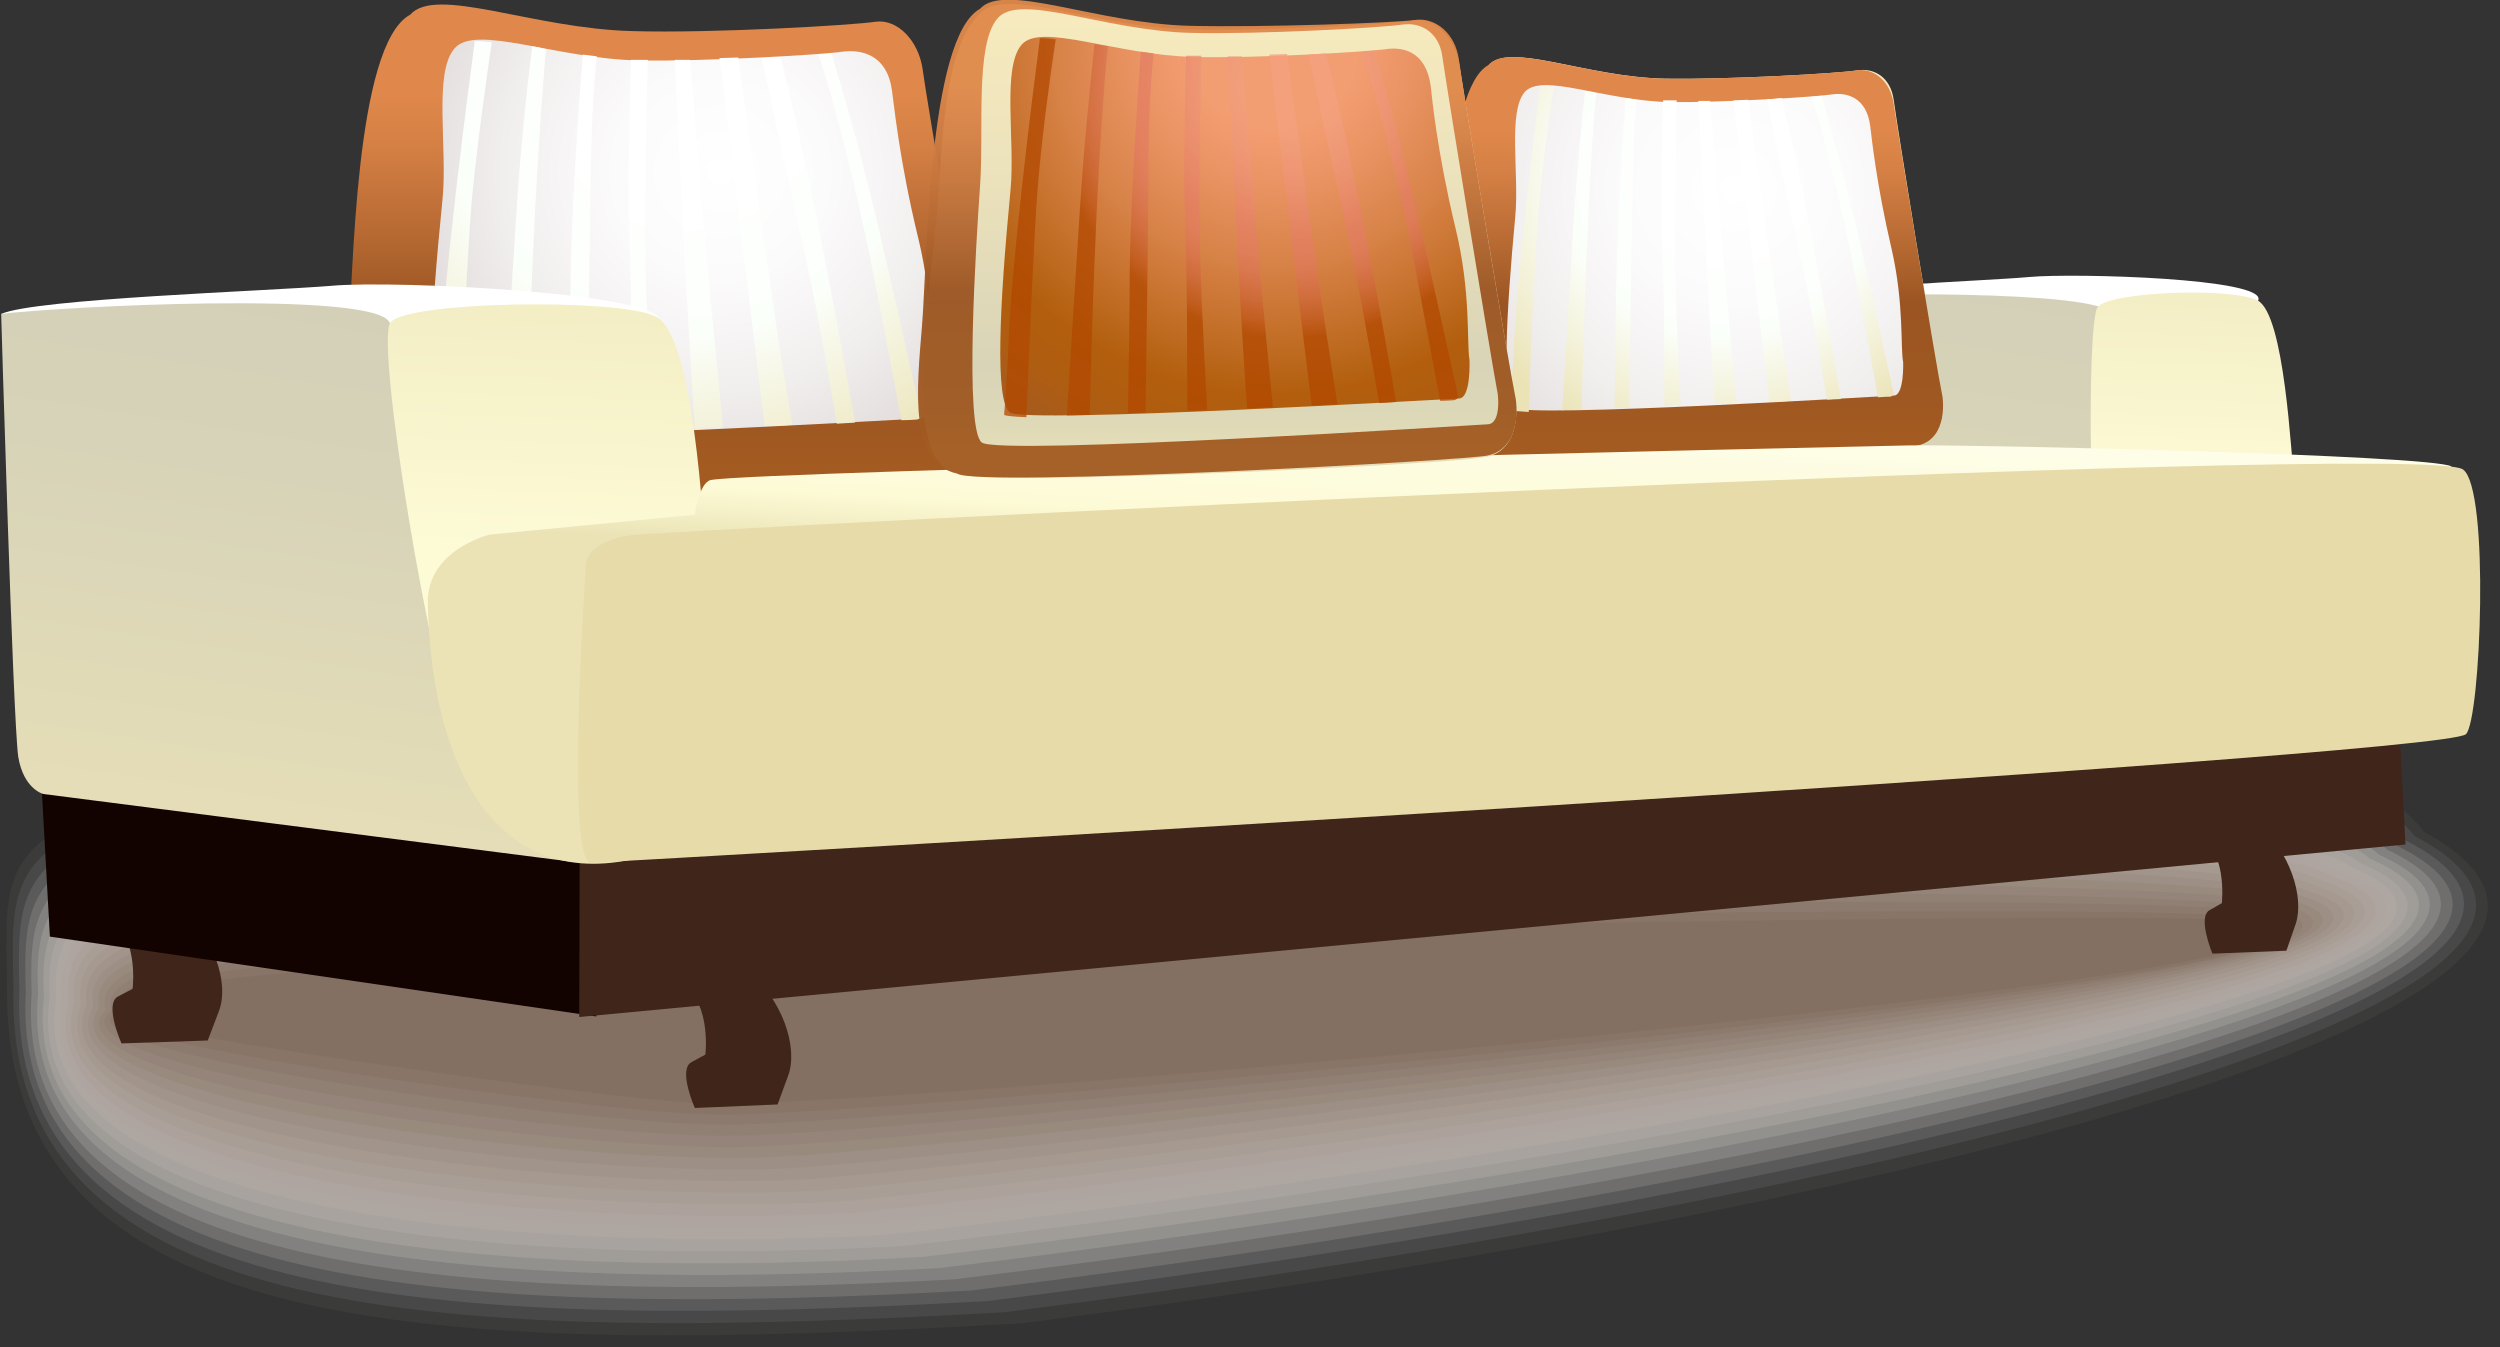 <svg width="42.6" height="22.96" viewBox="0 0 42.6 22.96" xmlns="http://www.w3.org/2000/svg" xmlns:xlink="http://www.w3.org/1999/xlink" xml:space="preserve" overflow="hidden"><rect x="0" y="0" width="42.6" height="22.96" fill="#333333" stroke="none"/><defs></defs><g><g><path d="M0.02 16.8C0.02 23.17 7.38 23.32 17.69 22.73 33.98 20.62 46.56 16.96 41.46 14.09 40.35 12.45 35.77 11 17.83 12.01-1.24 13.08 0.02 13.55 0.02 16.8Z" fill="#D6D6D4" opacity="0"/><path d="M0.12 16.83C0.05 22.91 7.53 23.11 17.4 22.55 32.95 20.56 46.38 16.94 41.3 14.17 40.16 12.6 34.89 11.24 17.75 12.2-0.78 13.25 0.1 13.69 0.12 16.83Z" fill="#D2D1CF" opacity="0.048"/><path d="M0.23 16.85C0.08 22.63 7.7 22.89 17.12 22.36 31.92 20.48 46.22 16.92 41.15 14.25 39.98 12.74 34.02 11.48 17.69 12.38-0.31 13.41 0.18 13.82 0.23 16.85Z" fill="#CECCC9" opacity="0.095"/><path d="M0.33 16.87C0.11 22.35 7.85 22.67 16.83 22.17 30.88 20.41 46.05 16.9 40.99 14.32 39.8 12.88 33.14 11.7 17.61 12.56 0.15 13.57 0.27 13.96 0.33 16.87Z" fill="#CAC7C4" opacity="0.143"/><path d="M0.44 16.9C0.15 22.08 8.02 22.46 16.55 21.99 29.86 20.35 45.89 16.88 40.84 14.41 39.62 13.04 32.27 11.95 17.55 12.76 0.62 13.73 0.35 14.1 0.44 16.9Z" fill="#C6C3BE" opacity="0.191"/><path d="M0.54 16.92C0.17 21.8 8.17 22.24 16.26 21.8 28.82 20.28 45.72 16.86 40.68 14.48 39.43 13.18 31.39 12.18 17.47 12.94 1.09 13.9 0.44 14.23 0.54 16.92Z" fill="#C2BEB9" opacity="0.238"/><path d="M0.65 16.94C0.21 21.52 8.34 22.02 15.98 21.61 27.79 20.2 45.55 16.83 40.53 14.56 39.26 13.33 30.52 12.42 17.41 13.12 1.55 14.06 0.52 14.37 0.65 16.94Z" fill="#BFB9B3" opacity="0.286"/><path d="M0.75 16.97C0.24 21.26 8.5 21.82 15.7 21.42 26.77 20.13 45.39 16.81 40.38 14.63 39.08 13.46 29.65 12.65 17.34 13.3 2.02 14.22 0.6 14.5 0.75 16.97Z" fill="#BBB4AE" opacity="0.333"/><path d="M0.85 16.99C0.26 20.98 8.65 21.6 15.41 21.23 25.73 20.06 45.22 16.79 40.22 14.71 38.89 13.61 28.77 12.88 17.27 13.49 2.49 14.38 0.69 14.64 0.85 16.99Z" fill="#B7AFA9" opacity="0.381"/><path d="M0.96 17.01C0.3 20.7 8.82 21.38 15.13 21.04 24.7 19.99 45.06 16.76 40.07 14.78 38.72 13.75 27.9 13.11 17.2 13.67 2.95 14.55 0.77 14.78 0.96 17.01Z" fill="#B3AAA3" opacity="0.429"/><path d="M1.06 17.03C0.33 20.42 8.97 21.16 14.84 20.85 23.67 19.91 44.88 16.74 39.91 14.86 38.53 13.9 27.02 13.35 17.13 13.85 3.42 14.71 0.85 14.91 1.06 17.03Z" fill="#AFA59E" opacity="0.476"/><path d="M1.17 17.06C0.36 20.15 9.14 20.95 14.56 20.67 22.64 19.85 44.72 16.72 39.76 14.94 38.35 14.04 26.15 13.59 17.06 14.04 3.88 14.87 0.94 15.05 1.17 17.06Z" fill="#ABA198" opacity="0.524"/><path d="M1.27 17.08C0.39 19.88 9.3 20.73 14.27 20.48 21.6 19.78 44.55 16.7 39.6 15.02 38.17 14.19 25.27 13.83 16.99 14.23 4.35 15.03 1.02 15.18 1.27 17.08Z" fill="#A79C93" opacity="0.571"/><path d="M1.38 17.1C0.43 19.6 9.46 20.51 13.99 20.29 20.58 19.7 44.39 16.68 39.45 15.09 37.99 14.33 24.4 14.05 16.92 14.41 4.82 15.2 1.11 15.32 1.38 17.1Z" fill="#A3978D" opacity="0.619"/><path d="M1.48 17.13C0.45 19.33 9.62 20.3 13.7 20.1 19.54 19.63 44.22 16.65 39.29 15.17 37.81 14.48 23.52 14.29 16.85 14.59 5.28 15.36 1.19 15.46 1.48 17.13Z" fill="#9F9288" opacity="0.667"/><path d="M1.59 17.15C0.49 19.05 9.78 20.08 13.42 19.91 18.52 19.56 44.05 16.63 39.14 15.24 37.63 14.61 22.65 14.52 16.78 14.77 5.75 15.52 1.27 15.59 1.59 17.15Z" fill="#9B8D83" opacity="0.714"/><path d="M1.69 17.17C0.52 18.77 9.94 19.86 13.13 19.72 17.48 19.49 43.88 16.6 38.98 15.32 37.44 14.76 21.77 14.76 16.71 14.96 6.21 15.68 1.36 15.73 1.69 17.17Z" fill="#98887D" opacity="0.762"/><path d="M1.8 17.2C0.55 18.51 10.1 19.65 12.85 19.54 16.45 19.42 43.72 16.59 38.83 15.4 37.27 14.91 20.9 15 16.64 15.15 6.68 15.85 1.44 15.86 1.8 17.2Z" fill="#948378" opacity="0.809"/><path d="M1.9 17.22C0.58 18.23 10.26 19.43 12.56 19.35 15.42 19.35 43.55 16.57 38.67 15.48 37.08 15.06 20.02 15.23 16.57 15.33 7.15 16.01 1.52 16 1.9 17.22Z" fill="#907F72" opacity="0.857"/><path d="M2.01 17.24C0.62 17.95 10.43 19.21 12.28 19.16 14.39 19.28 43.39 16.54 38.53 15.55 36.91 15.19 19.16 15.46 16.51 15.51 7.61 16.17 1.61 16.14 2.01 17.24Z" fill="#8C7A6D" opacity="0.905"/><path d="M2.11 17.27C0.64 17.68 10.58 19 11.99 18.98 13.35 19.21 43.21 16.53 38.37 15.64 36.73 15.35 18.28 15.71 16.44 15.71 8.08 16.33 1.69 16.27 2.11 17.27Z" fill="#887567" opacity="0.952"/><path d="M2.22 17.29C0.68 17.4 10.75 18.78 11.71 18.78 12.33 19.13 43.05 16.49 38.22 15.7 36.55 15.48 17.41 15.93 16.37 15.88 8.54 16.5 1.78 16.41 2.22 17.29Z" fill="#847062"/></g><g><linearGradient x1="-1596.52" y1="4.167" x2="-1596.22" y2="9.87" gradientUnits="userSpaceOnUse" id="SVGID_26_" gradientTransform="matrix(-1 0 0 1 -1571.72 0)"><stop offset="0" stop-color="#FFFFFF"/><stop offset="0.32" stop-color="#FEFEF3"/><stop offset="0.835" stop-color="#FDFBD6"/><stop offset="1" stop-color="#EBE3B6"/></linearGradient><g><linearGradient x1="-1606.65" y1="-0.37" x2="-1604.33" y2="14.616" gradientUnits="userSpaceOnUse" id="SVGID_1_" gradientTransform="matrix(-1 0 0 1 -1571.72 0)"><stop offset="0" stop-color="#F7EBBE"/><stop offset="0.015" stop-color="#F1E6BD"/><stop offset="0.072" stop-color="#DFD8BA"/><stop offset="0.132" stop-color="#D4D0B9"/><stop offset="0.198" stop-color="#D0CDB8"/><stop offset="0.498" stop-color="#D7D3B8"/><stop offset="0.791" stop-color="#E4DDB7"/></linearGradient><linearGradient x1="-1608.89" y1="14.59" x2="-1609.34" y2="2.404" gradientUnits="userSpaceOnUse" id="SVGID_2_" gradientTransform="matrix(-1 0 0 1 -1571.72 0)"><stop offset="0" stop-color="#FBF4DA"/><stop offset="0.516" stop-color="#FDFBD6"/><stop offset="1" stop-color="#EBE3B6"/></linearGradient><path d="M30.63 5.08C31.03 4.88 33.81 4.79 34.58 4.72 35.34 4.65 38.65 4.74 38.48 5.12 38.31 5.5 35.34 5.72 34.87 5.73 34.4 5.73 30.63 5.08 30.63 5.08Z" fill="#FFFFFF"/><path d="M30.63 5.08C31.27 4.99 35.82 4.93 35.98 5.35 36.14 5.77 35.2 11.17 36.45 12.23L30.95 11.19C30.95 11.19 30.63 10.6 30.63 10.35 30.62 10.09 30.63 5.08 30.63 5.08Z" fill="url(#SVGID_1_)"/><path d="M39.1 8.3C39.04 7.74 38.93 5.36 38.47 5.12 38.02 4.89 35.91 4.97 35.74 5.24 35.56 5.51 35.56 10.05 35.97 11.11 36.38 12.17 36.44 12.23 36.44 12.23L39.1 11.99 39.1 8.3Z" fill="url(#SVGID_2_)"/></g><path d="M38.49 14.06C39.01 14.5 39.27 15.28 39.12 15.74 38.96 16.2 38.96 16.2 38.96 16.2L37.7 16.25C37.7 16.25 37.44 15.63 37.65 15.51 37.86 15.39 37.86 15.39 37.86 15.39 37.86 15.39 37.97 14.42 37.39 14.21 37.92 14.13 38.49 14.06 38.49 14.06Z" fill="#3F251A"/><path d="M12.74 16.55C13.32 17.01 13.61 17.84 13.43 18.33 13.25 18.82 13.25 18.82 13.25 18.82L11.84 18.88C11.84 18.88 11.55 18.23 11.78 18.1 12.02 17.97 12.02 17.97 12.02 17.97 12.02 17.97 12.14 16.94 11.5 16.72 12.1 16.64 12.74 16.55 12.74 16.55Z" fill="#3F251A"/><path d="M3.01 15.42C3.62 15.89 3.92 16.74 3.73 17.23 3.54 17.73 3.54 17.73 3.54 17.73L2.07 17.78C2.07 17.78 1.77 17.11 2.01 16.98 2.26 16.85 2.26 16.85 2.26 16.85 2.26 16.85 2.39 15.8 1.72 15.58 2.33 15.51 3.01 15.42 3.01 15.42Z" fill="#3F251A"/><g><radialGradient cx="-2092.72" cy="450.879" r="61.73" gradientUnits="userSpaceOnUse" id="SVGID_4_" gradientTransform="matrix(-0.113 0 0 0.113 -224.197 -48.023)"><stop offset="0" stop-color="#FFFFFF"/><stop offset="0.26" stop-color="#FCFBFB"/><stop offset="0.533" stop-color="#F1EEEE"/><stop offset="0.811" stop-color="#E0DAD9"/><stop offset="0.929" stop-color="#D7CFCE"/><stop offset="0.958" stop-color="#DAD2CA"/><stop offset="0.991" stop-color="#E1DABC"/><stop offset="1" stop-color="#E4DDB7"/></radialGradient><g><linearGradient x1="-1583.04" y1="0.079" x2="-1583.04" y2="8.548" gradientUnits="userSpaceOnUse" id="SVGID_3_" gradientTransform="matrix(-1 0 0 1 -1571.72 0)"><stop offset="0.181" stop-color="#E0884B"/><stop offset="0.288" stop-color="#D47F44"/><stop offset="0.483" stop-color="#B36730"/><stop offset="0.604" stop-color="#9B5522"/><stop offset="0.85" stop-color="#9F5821"/><stop offset="0.94" stop-color="#A35B21"/></linearGradient><path d="M16.75 7.15C16.6 6.43 15.78 1.65 15.72 1.17 15.65 0.7 15.3 0.32 14.92 0.37 14.54 0.43 12.13 0.57 10.78 0.53 9.08 0.49 7.43-0.25 6.99 0.25 6.04 0.76 6.02 4.75 5.93 5.86 5.84 7 5.75 8.28 6.63 8.47 6.97 8.73 15.99 8.24 16.26 8.15 16.89 8 16.75 7.15 16.75 7.15Z" fill="url(#SVGID_3_)"/></g><path d="M15.9 6.43C15.84 6.13 15.93 5.23 15.65 4.07 15.32 2.72 15.23 1.74 15.2 1.55 15.12 0.93 14.68 0.84 14.36 0.88 14.04 0.93 12.01 1.05 10.88 1.03 9.48 1 8.11 0.41 7.75 0.82 7.38 1.23 7.63 2.52 7.54 3.4 7.33 5.48 7.24 7.18 7.52 7.39 7.8 7.59 15.47 7.14 15.7 7.13 15.94 7.12 15.9 6.43 15.9 6.43Z" fill="url(#SVGID_4_)"/><g><radialGradient cx="-2087.64" cy="439.098" r="65.042" gradientUnits="userSpaceOnUse" id="SVGID_5_" gradientTransform="matrix(-0.113 0 0 0.113 -224.197 -48.023)"><stop offset="0.214" stop-color="#FFFFFF"/><stop offset="0.56" stop-color="#FBFFFA"/><stop offset="1" stop-color="#EBE3B6"/></radialGradient><radialGradient cx="-2087.33" cy="439.125" r="65.266" gradientUnits="userSpaceOnUse" id="SVGID_6_" gradientTransform="matrix(-0.113 0 0 0.113 -224.197 -48.023)"><stop offset="0.214" stop-color="#FFFFFF"/><stop offset="0.56" stop-color="#FBFFFA"/><stop offset="1" stop-color="#EBE3B6"/></radialGradient><radialGradient cx="-2087.64" cy="439.151" r="65.483" gradientUnits="userSpaceOnUse" id="SVGID_7_" gradientTransform="matrix(-0.113 0 0 0.113 -224.197 -48.023)"><stop offset="0.214" stop-color="#FFFFFF"/><stop offset="0.56" stop-color="#FBFFFA"/><stop offset="1" stop-color="#EBE3B6"/></radialGradient><radialGradient cx="-2087.92" cy="439.178" r="65.74" gradientUnits="userSpaceOnUse" id="SVGID_8_" gradientTransform="matrix(-0.113 0 0 0.113 -224.197 -48.023)"><stop offset="0.214" stop-color="#FFFFFF"/><stop offset="0.56" stop-color="#FBFFFA"/><stop offset="1" stop-color="#EBE3B6"/></radialGradient><radialGradient cx="-2088.21" cy="439.2" r="65.949" gradientUnits="userSpaceOnUse" id="SVGID_9_" gradientTransform="matrix(-0.113 0 0 0.113 -224.197 -48.023)"><stop offset="0.214" stop-color="#FFFFFF"/><stop offset="0.56" stop-color="#FBFFFA"/><stop offset="1" stop-color="#EBE3B6"/></radialGradient><radialGradient cx="-2087.74" cy="439.075" r="64.734" gradientUnits="userSpaceOnUse" id="SVGID_10_" gradientTransform="matrix(-0.113 0 0 0.113 -224.197 -48.023)"><stop offset="0.214" stop-color="#FFFFFF"/><stop offset="0.56" stop-color="#FBFFFA"/><stop offset="1" stop-color="#EBE3B6"/></radialGradient><radialGradient cx="-2087.86" cy="439.05" r="64.396" gradientUnits="userSpaceOnUse" id="SVGID_11_" gradientTransform="matrix(-0.113 0 0 0.113 -224.197 -48.023)"><stop offset="0.214" stop-color="#FFFFFF"/><stop offset="0.56" stop-color="#FBFFFA"/><stop offset="1" stop-color="#EBE3B6"/></radialGradient><radialGradient cx="-2088.05" cy="439.026" r="63.971" gradientUnits="userSpaceOnUse" id="SVGID_12_" gradientTransform="matrix(-0.113 0 0 0.113 -224.197 -48.023)"><stop offset="0.214" stop-color="#FFFFFF"/><stop offset="0.56" stop-color="#FBFFFA"/><stop offset="1" stop-color="#EBE3B6"/></radialGradient><path d="M12.32 7.29C12.16 7.3 12 7.3 11.84 7.31 11.78 6.41 11.71 5.2 11.66 4.28 11.6 3.07 11.53 1.71 11.5 1.02 11.58 1.02 11.67 1.02 11.76 1.02 11.79 1.41 11.84 2.04 11.91 2.91 11.99 3.89 12.19 5.95 12.32 7.29Z" fill="url(#SVGID_5_)"/><path d="M11.12 7.34C11 7.34 10.88 7.35 10.76 7.36 10.76 6.35 10.76 4.96 10.73 4.23 10.69 3.38 10.73 1.81 10.75 1.02 10.77 1.02 10.78 1.02 10.8 1.02 10.87 1.02 10.95 1.02 11.04 1.02 11.02 1.59 11 2.59 10.99 3.58 10.98 4.57 11.06 6.21 11.12 7.34Z" fill="url(#SVGID_6_)"/><path d="M10 7.39C9.89 7.39 9.79 7.4 9.68 7.4 9.7 6.68 9.72 5.75 9.72 4.89 9.73 3.69 9.86 1.79 9.93 0.93 10.01 0.94 10.09 0.95 10.17 0.96 10.13 1.32 10.09 1.88 10.07 2.71 10.06 3.8 10.02 6 10 7.39Z" fill="url(#SVGID_7_)"/><path d="M8.98 7.43C8.83 7.43 8.69 7.44 8.56 7.44 8.62 6.4 8.72 4.89 8.79 3.77 8.86 2.58 8.99 1.41 9.07 0.79 9.15 0.8 9.23 0.82 9.31 0.84 9.29 0.99 9.27 1.17 9.26 1.39 9.09 3.51 9.01 5.99 8.98 7.43Z" fill="url(#SVGID_8_)"/><path d="M7.83 7.47C7.61 7.47 7.47 7.45 7.42 7.43 7.45 7.05 7.48 6.58 7.51 6.02 7.58 4.63 7.94 1.83 8.09 0.7 8.18 0.7 8.28 0.71 8.38 0.72 8.29 1.34 8.13 2.47 8.04 3.4 7.96 4.35 7.88 6.24 7.83 7.47Z" fill="url(#SVGID_9_)"/><path d="M13.5 7.24C13.35 7.25 13.19 7.26 13.03 7.26 12.84 5.72 12.54 3.27 12.45 2.49 12.38 1.89 12.31 1.36 12.26 0.99 12.37 0.99 12.48 0.98 12.58 0.98 12.73 2.09 13.13 4.91 13.31 6.1 13.39 6.55 13.45 6.92 13.5 7.24Z" fill="url(#SVGID_10_)"/><path d="M14.57 7.2C14.47 7.21 14.37 7.21 14.26 7.22 14.1 6.27 13.87 4.99 13.65 4.04 13.39 2.92 13.12 1.65 12.98 0.99 13.09 0.98 13.2 0.98 13.3 0.97 13.38 1.29 13.5 1.78 13.65 2.47 13.92 3.62 14.32 5.79 14.57 7.2Z" fill="url(#SVGID_11_)"/><path d="M15.7 7.1C15.67 7.13 15.65 7.15 15.61 7.15 15.59 7.15 15.5 7.16 15.36 7.16 15.25 6.59 15.11 5.82 14.91 4.81 14.56 3.01 14.17 1.61 13.95 0.93 14.04 0.92 14.11 0.92 14.17 0.91 14.25 1.18 14.37 1.59 14.55 2.23 14.86 3.31 15.37 5.62 15.7 7.1Z" fill="url(#SVGID_12_)"/></g></g><g><linearGradient x1="-1600.53" y1="0.967" x2="-1600.53" y2="7.905" gradientUnits="userSpaceOnUse" id="SVGID_13_" gradientTransform="matrix(-1 0 0 1 -1571.72 0)"><stop offset="0" stop-color="#F7EBBE"/><stop offset="0.379" stop-color="#EBE1BB"/><stop offset="0.769" stop-color="#D9D4B7"/><stop offset="0.874" stop-color="#DDD8B7"/><stop offset="0.94" stop-color="#E4DDB7"/></linearGradient><radialGradient cx="-2245.62" cy="453.454" r="65.844" gradientUnits="userSpaceOnUse" id="SVGID_15_" gradientTransform="matrix(-0.113 0 0 0.113 -224.197 -48.023)"><stop offset="0" stop-color="#FFFFFF"/><stop offset="0.26" stop-color="#FCFBFB"/><stop offset="0.533" stop-color="#F1EEEE"/><stop offset="0.811" stop-color="#E0DAD9"/><stop offset="0.929" stop-color="#D7CFCE"/><stop offset="0.958" stop-color="#DAD2CA"/><stop offset="0.991" stop-color="#E1DABC"/><stop offset="1" stop-color="#E4DDB7"/></radialGradient><path d="M33.1 6.76C32.98 6.17 32.32 2.1 32.27 1.71 32.22 1.32 31.94 1.15 31.64 1.2 31.34 1.25 29.43 1.36 28.36 1.34 27.02 1.31 25.72 0.71 25.37 1.11 24.83 1.62 24.73 3.08 24.66 3.98 24.6 5.05 24.18 7.8 25.1 7.84 25.37 8.05 32.35 7.69 32.56 7.61 33.22 7.59 33.1 6.76 33.1 6.76Z" fill="url(#SVGID_13_)"/><g><linearGradient x1="-1600.53" y1="0.967" x2="-1600.53" y2="7.902" gradientUnits="userSpaceOnUse" id="SVGID_14_" gradientTransform="matrix(-1 0 0 1 -1571.72 0)"><stop offset="0.181" stop-color="#E0884B"/><stop offset="0.288" stop-color="#D47F44"/><stop offset="0.483" stop-color="#B36730"/><stop offset="0.604" stop-color="#9B5522"/><stop offset="0.85" stop-color="#9F5821"/><stop offset="0.94" stop-color="#A35B21"/></linearGradient><path d="M33.1 6.76C32.98 6.17 32.33 2.17 32.27 1.78 32.22 1.39 31.93 1.15 31.63 1.2 31.33 1.25 29.42 1.36 28.35 1.34 27.01 1.31 25.71 0.71 25.36 1.11 24.61 1.53 24.61 4.8 24.54 5.7 24.47 6.63 24.4 7.68 25.09 7.84 25.36 8.05 32.48 7.66 32.69 7.59 33.21 7.46 33.1 6.76 33.1 6.76Z" fill="url(#SVGID_14_)"/></g><path d="M32.43 6.17C32.38 5.93 32.45 5.18 32.23 4.23 31.97 3.12 31.89 2.31 31.87 2.16 31.81 1.65 31.46 1.57 31.21 1.61 30.95 1.65 29.35 1.75 28.46 1.74 27.34 1.72 26.27 1.23 25.98 1.57 25.69 1.91 25.89 2.97 25.82 3.69 25.66 5.4 25.59 6.79 25.81 6.95 26.03 7.12 32.09 6.75 32.27 6.74 32.45 6.74 32.43 6.17 32.43 6.17Z" fill="url(#SVGID_15_)"/><g><radialGradient cx="-2244.19" cy="451.368" r="43.714" gradientUnits="userSpaceOnUse" id="SVGID_16_" gradientTransform="matrix(-0.113 0 0 0.113 -224.197 -48.023)"><stop offset="0.214" stop-color="#FFFFFF"/><stop offset="0.56" stop-color="#FBFFFA"/><stop offset="1" stop-color="#EBE3B6"/></radialGradient><radialGradient cx="-2244.07" cy="451.41" r="43.886" gradientUnits="userSpaceOnUse" id="SVGID_17_" gradientTransform="matrix(-0.113 0 0 0.113 -224.197 -48.023)"><stop offset="0.214" stop-color="#FFFFFF"/><stop offset="0.56" stop-color="#FBFFFA"/><stop offset="1" stop-color="#EBE3B6"/></radialGradient><radialGradient cx="-2244.19" cy="451.454" r="43.93" gradientUnits="userSpaceOnUse" id="SVGID_18_" gradientTransform="matrix(-0.113 0 0 0.113 -224.197 -48.023)"><stop offset="0.214" stop-color="#FFFFFF"/><stop offset="0.56" stop-color="#FBFFFA"/><stop offset="1" stop-color="#EBE3B6"/></radialGradient><radialGradient cx="-2244.31" cy="451.499" r="43.837" gradientUnits="userSpaceOnUse" id="SVGID_19_" gradientTransform="matrix(-0.113 0 0 0.113 -224.197 -48.023)"><stop offset="0.214" stop-color="#FFFFFF"/><stop offset="0.56" stop-color="#FBFFFA"/><stop offset="1" stop-color="#EBE3B6"/></radialGradient><radialGradient cx="-2244.46" cy="451.534" r="43.664" gradientUnits="userSpaceOnUse" id="SVGID_20_" gradientTransform="matrix(-0.113 0 0 0.113 -224.197 -48.023)"><stop offset="0.214" stop-color="#FFFFFF"/><stop offset="0.56" stop-color="#FBFFFA"/><stop offset="1" stop-color="#EBE3B6"/></radialGradient><radialGradient cx="-2244.24" cy="451.325" r="43.42" gradientUnits="userSpaceOnUse" id="SVGID_21_" gradientTransform="matrix(-0.113 0 0 0.113 -224.197 -48.023)"><stop offset="0.214" stop-color="#FFFFFF"/><stop offset="0.56" stop-color="#FBFFFA"/><stop offset="1" stop-color="#EBE3B6"/></radialGradient><radialGradient cx="-2244.3" cy="451.282" r="43.069" gradientUnits="userSpaceOnUse" id="SVGID_22_" gradientTransform="matrix(-0.113 0 0 0.113 -224.197 -48.023)"><stop offset="0.214" stop-color="#FFFFFF"/><stop offset="0.56" stop-color="#FBFFFA"/><stop offset="1" stop-color="#EBE3B6"/></radialGradient><radialGradient cx="-2244.4" cy="451.241" r="42.608" gradientUnits="userSpaceOnUse" id="SVGID_23_" gradientTransform="matrix(-0.113 0 0 0.113 -224.197 -48.023)"><stop offset="0.214" stop-color="#FFFFFF"/><stop offset="0.56" stop-color="#FBFFFA"/><stop offset="1" stop-color="#EBE3B6"/></radialGradient><path d="M29.59 6.87C29.47 6.88 29.34 6.88 29.22 6.89 29.17 6.16 29.11 5.16 29.08 4.4 29.03 3.4 28.97 2.29 28.94 1.72 29.01 1.72 29.07 1.72 29.14 1.72 29.17 2.04 29.21 2.56 29.27 3.27 29.33 4.08 29.49 5.77 29.59 6.87Z" fill="url(#SVGID_16_)"/><path d="M28.64 6.91C28.55 6.91 28.45 6.92 28.36 6.92 28.36 6.09 28.36 4.95 28.33 4.35 28.3 3.65 28.32 2.36 28.34 1.71 28.35 1.71 28.36 1.71 28.38 1.71 28.44 1.71 28.5 1.71 28.57 1.71 28.56 2.18 28.55 3 28.54 3.82 28.53 4.65 28.59 5.99 28.64 6.91Z" fill="url(#SVGID_17_)"/><path d="M27.76 6.95C27.67 6.95 27.59 6.96 27.51 6.96 27.52 6.38 27.53 5.61 27.54 4.91 27.55 3.93 27.65 2.37 27.7 1.67 27.76 1.68 27.83 1.69 27.89 1.7 27.86 1.99 27.83 2.46 27.82 3.13 27.8 4.02 27.78 5.82 27.76 6.95Z" fill="url(#SVGID_18_)"/><path d="M26.95 6.98C26.83 6.98 26.72 6.98 26.62 6.99 26.67 6.14 26.75 4.9 26.8 3.99 26.86 3.01 26.95 2.06 27.01 1.55 27.07 1.56 27.14 1.57 27.2 1.59 27.19 1.71 27.17 1.86 27.16 2.04 27.04 3.77 26.98 5.81 26.95 6.98Z" fill="url(#SVGID_19_)"/><path d="M26.05 7.02C25.88 7.01 25.77 7 25.73 6.99 25.75 6.68 25.78 6.29 25.8 5.83 25.85 4.69 26.13 2.4 26.24 1.47 26.31 1.47 26.39 1.48 26.47 1.49 26.4 2 26.27 2.92 26.21 3.69 26.15 4.46 26.08 6.01 26.05 7.02Z" fill="url(#SVGID_20_)"/><path d="M30.52 6.83C30.4 6.84 30.28 6.84 30.15 6.85 30 5.59 29.76 3.58 29.69 2.94 29.63 2.45 29.58 2.01 29.54 1.71 29.63 1.71 29.71 1.7 29.79 1.7 29.91 2.61 30.23 4.92 30.38 5.9 30.44 6.26 30.48 6.57 30.52 6.83Z" fill="url(#SVGID_21_)"/><path d="M31.37 6.8C31.29 6.8 31.21 6.81 31.13 6.81 31 6.03 30.82 4.98 30.64 4.2 30.43 3.28 30.22 2.24 30.11 1.69 30.2 1.69 30.28 1.68 30.36 1.67 30.42 1.93 30.52 2.33 30.64 2.9 30.85 3.87 31.17 5.65 31.37 6.8Z" fill="url(#SVGID_22_)"/><path d="M32.27 6.72C32.25 6.74 32.23 6.76 32.2 6.76 32.18 6.76 32.11 6.76 32 6.77 31.92 6.31 31.8 5.67 31.64 4.84 31.36 3.36 31.05 2.21 30.87 1.65 30.94 1.64 31 1.64 31.04 1.63 31.1 1.85 31.2 2.19 31.34 2.72 31.59 3.61 32.01 5.51 32.27 6.72Z" fill="url(#SVGID_23_)"/></g></g><path d="M10.16 17.32 0.85 15.96 0.69 13.06 10.18 13.56Z" fill="#120301"/><g><linearGradient x1="-1578.41" y1="-1.779" x2="-1575.38" y2="17.882" gradientUnits="userSpaceOnUse" id="SVGID_24_" gradientTransform="matrix(-1 0 0 1 -1571.72 0)"><stop offset="0" stop-color="#F7EBBE"/><stop offset="0.015" stop-color="#F1E6BD"/><stop offset="0.072" stop-color="#DFD8BA"/><stop offset="0.132" stop-color="#D4D0B9"/><stop offset="0.198" stop-color="#D0CDB8"/><stop offset="0.498" stop-color="#D7D3B8"/><stop offset="0.791" stop-color="#E4DDB7"/></linearGradient><linearGradient x1="-1580.77" y1="17.483" x2="-1581.34" y2="1.888" gradientUnits="userSpaceOnUse" id="SVGID_25_" gradientTransform="matrix(-1 0 0 1 -1571.72 0)"><stop offset="0" stop-color="#FBF4DA"/><stop offset="0.516" stop-color="#FDFBD6"/><stop offset="1" stop-color="#EBE3B6"/></linearGradient><path d="M0.02 5.35C0.59 5.09 4.56 4.96 5.65 4.87 6.73 4.77 11.48 5 11.23 5.5 10.99 6 6.73 6.2 6.06 6.21 5.4 6.21 0.02 5.35 0.02 5.35Z" fill="#FFFFFF"/><path d="M0.02 5.35C0.93 5.23 6.42 4.94 6.64 5.5 6.86 6.06 7.96 13.28 9.71 14.68L0.74 13.53C0.74 13.53 0.4 13.45 0.31 12.89 0.22 12.24 0.02 5.35 0.02 5.35Z" fill="url(#SVGID_24_)"/><path d="M12.05 9.62C11.97 8.87 11.83 5.71 11.17 5.39 10.53 5.08 6.9 5.13 6.65 5.5 6.4 5.87 7.33 11.56 7.9 12.97 8.47 14.38 9.21 14.5 9.21 14.5L12.03 14.53 12.05 9.62Z" fill="url(#SVGID_25_)"/></g><path d="M40.85 11.74 40.99 14.39 9.87 17.33 9.88 13.57Z" fill="#3F251A"/><path d="M41.78 7.95C41.45 7.75 33.5 7.57 32.51 7.59 31.52 7.61 12.81 8.03 12.11 8.18 11.91 8.23 11.84 8.77 11.84 8.77L8.34 9.11C8.34 9.11 7.27 9.37 7.29 10.28 7.34 12.83 8.31 15.15 10.75 14.65 12.05 14.38 41.78 7.95 41.78 7.95Z" fill="url(#SVGID_26_)"/><path d="M9.98 9.69C9.98 9.69 9.63 14.72 10.07 14.7 10.51 14.69 41.62 12.9 42.02 12.51 42.27 12.27 42.43 8.33 41.97 8 41.29 7.5 11.23 9.05 10.75 9.12 9.89 9.25 9.98 9.69 9.98 9.69Z" fill="#E7DBA9"/><g><linearGradient x1="-1592.51" y1="0.065" x2="-1592.51" y2="8.141" gradientUnits="userSpaceOnUse" id="SVGID_27_" gradientTransform="matrix(-1 0 0 1 -1571.72 0)"><stop offset="0" stop-color="#F7EBBE"/><stop offset="0.379" stop-color="#EBE1BB"/><stop offset="0.769" stop-color="#D9D4B7"/><stop offset="0.874" stop-color="#DDD8B7"/><stop offset="0.94" stop-color="#E4DDB7"/></linearGradient><radialGradient cx="-2176.23" cy="431.83" r="68.565" gradientUnits="userSpaceOnUse" id="SVGID_29_" gradientTransform="matrix(-0.113 0 0 0.113 -224.197 -48.023)"><stop offset="0.181" stop-color="#F39D72"/><stop offset="0.291" stop-color="#EB9566"/><stop offset="0.491" stop-color="#D68145"/><stop offset="0.757" stop-color="#B46010"/><stop offset="0.769" stop-color="#B25E0D"/><stop offset="0.872" stop-color="#AF5D11"/><stop offset="0.985" stop-color="#A55B1F"/><stop offset="1" stop-color="#A35B21"/></radialGradient><path d="M25.83 6.81C25.69 6.13 24.94 1.58 24.87 1.12 24.81 0.67 24.46 0.29 24.11 0.35 23.75 0.4 21.5 0.54 20.24 0.5 18.65 0.46 17.11-0.24 16.7 0.23 16.06 0.83 16.06 2.53 15.97 3.58 15.88 4.83 15.27 8.02 16.37 8.07 16.69 8.31 24.95 7.89 25.2 7.8 25.97 7.77 25.83 6.81 25.83 6.81Z" fill="url(#SVGID_27_)"/><g opacity="0.95"><linearGradient x1="-1592.47" y1="0" x2="-1592.47" y2="8.153" gradientUnits="userSpaceOnUse" id="SVGID_28_" gradientTransform="matrix(-1 0 0 1 -1571.72 0)"><stop offset="0.181" stop-color="#E0884B"/><stop offset="0.288" stop-color="#D47F44"/><stop offset="0.483" stop-color="#B36730"/><stop offset="0.604" stop-color="#9B5522"/><stop offset="0.85" stop-color="#9F5821"/><stop offset="0.94" stop-color="#A35B21"/></linearGradient><path d="M25.83 6.81C25.69 6.13 24.92 1.48 24.86 1.02 24.8 0.57 24.46 0.29 24.11 0.34 23.75 0.39 21.54 0.47 20.27 0.44 18.68 0.4 17.11-0.31 16.7 0.15 15.81 0.64 15.8 4.51 15.71 5.56 15.62 6.65 15.49 7.89 16.31 8.07 16.63 8.31 25.1 7.84 25.36 7.76 25.96 7.62 25.83 6.81 25.83 6.81ZM25.35 7.23C25.11 7.24 17.02 7.77 16.73 7.54 16.43 7.32 16.63 4.17 16.7 3.17 16.77 2.2 16.61 0.76 17 0.31 17.38-0.13 18.81 0.52 20.28 0.56 21.46 0.59 23.56 0.47 23.89 0.42 24.22 0.37 24.53 0.56 24.58 0.98 24.64 1.41 25.39 6.01 25.51 6.65 25.52 6.65 25.6 7.22 25.35 7.23Z" fill="url(#SVGID_28_)"/></g><path d="M25.04 6.13C24.99 5.85 25.07 4.98 24.8 3.88 24.49 2.59 24.4 1.66 24.38 1.47 24.3 0.87 23.9 0.79 23.6 0.84 23.29 0.88 21.4 1 20.34 0.97 19.02 0.94 17.74 0.38 17.41 0.76 17.07 1.15 17.3 2.39 17.22 3.23 17.03 5.21 16.95 6.84 17.21 7.03 17.47 7.22 24.64 6.8 24.86 6.79 25.07 6.79 25.04 6.13 25.04 6.13Z" fill="url(#SVGID_29_)"/><g opacity="0.76"><radialGradient cx="-2179.66" cy="437.811" r="38.268" gradientUnits="userSpaceOnUse" id="SVGID_30_" gradientTransform="matrix(-0.113 0 0 0.113 -224.197 -48.023)"><stop offset="0.181" stop-color="#F4A180"/><stop offset="0.368" stop-color="#EE9576"/><stop offset="0.61" stop-color="#E47E63"/><stop offset="0.683" stop-color="#E27C5F"/><stop offset="0.764" stop-color="#DB7451"/><stop offset="0.848" stop-color="#D0683B"/><stop offset="0.934" stop-color="#C1581D"/><stop offset="1" stop-color="#B24800"/></radialGradient><radialGradient cx="-2179.41" cy="437.833" r="38.298" gradientUnits="userSpaceOnUse" id="SVGID_31_" gradientTransform="matrix(-0.113 0 0 0.113 -224.197 -48.023)"><stop offset="0.181" stop-color="#F4A180"/><stop offset="0.368" stop-color="#EE9576"/><stop offset="0.61" stop-color="#E47E63"/><stop offset="0.683" stop-color="#E27C5F"/><stop offset="0.764" stop-color="#DB7451"/><stop offset="0.848" stop-color="#D0683B"/><stop offset="0.934" stop-color="#C1581D"/><stop offset="1" stop-color="#B24800"/></radialGradient><radialGradient cx="-2180.26" cy="437.854" r="38.455" gradientUnits="userSpaceOnUse" id="SVGID_32_" gradientTransform="matrix(-0.113 0 0 0.113 -224.197 -48.023)"><stop offset="0.181" stop-color="#F4A180"/><stop offset="0.368" stop-color="#EE9576"/><stop offset="0.61" stop-color="#E47E63"/><stop offset="0.683" stop-color="#E27C5F"/><stop offset="0.764" stop-color="#DB7451"/><stop offset="0.848" stop-color="#D0683B"/><stop offset="0.934" stop-color="#C1581D"/><stop offset="1" stop-color="#B24800"/></radialGradient><radialGradient cx="-2180.39" cy="437.879" r="38.466" gradientUnits="userSpaceOnUse" id="SVGID_33_" gradientTransform="matrix(-0.113 0 0 0.113 -224.197 -48.023)"><stop offset="0.181" stop-color="#F4A180"/><stop offset="0.368" stop-color="#EE9576"/><stop offset="0.61" stop-color="#E47E63"/><stop offset="0.683" stop-color="#E27C5F"/><stop offset="0.764" stop-color="#DB7451"/><stop offset="0.848" stop-color="#D0683B"/><stop offset="0.934" stop-color="#C1581D"/><stop offset="1" stop-color="#B24800"/></radialGradient><radialGradient cx="-2180.59" cy="437.896" r="38.453" gradientUnits="userSpaceOnUse" id="SVGID_34_" gradientTransform="matrix(-0.113 0 0 0.113 -224.197 -48.023)"><stop offset="0.181" stop-color="#F4A180"/><stop offset="0.368" stop-color="#EE9576"/><stop offset="0.61" stop-color="#E47E63"/><stop offset="0.683" stop-color="#E27C5F"/><stop offset="0.764" stop-color="#DB7451"/><stop offset="0.848" stop-color="#D0683B"/><stop offset="0.934" stop-color="#C1581D"/><stop offset="1" stop-color="#B24800"/></radialGradient><radialGradient cx="-2179.77" cy="437.79" r="38.147" gradientUnits="userSpaceOnUse" id="SVGID_35_" gradientTransform="matrix(-0.113 0 0 0.113 -224.197 -48.023)"><stop offset="0.181" stop-color="#F4A180"/><stop offset="0.368" stop-color="#EE9576"/><stop offset="0.61" stop-color="#E47E63"/><stop offset="0.683" stop-color="#E27C5F"/><stop offset="0.764" stop-color="#DB7451"/><stop offset="0.848" stop-color="#D0683B"/><stop offset="0.934" stop-color="#C1581D"/><stop offset="1" stop-color="#B24800"/></radialGradient><radialGradient cx="-2179.86" cy="437.771" r="37.963" gradientUnits="userSpaceOnUse" id="SVGID_36_" gradientTransform="matrix(-0.113 0 0 0.113 -224.197 -48.023)"><stop offset="0.181" stop-color="#F4A180"/><stop offset="0.368" stop-color="#EE9576"/><stop offset="0.61" stop-color="#E47E63"/><stop offset="0.683" stop-color="#E27C5F"/><stop offset="0.764" stop-color="#DB7451"/><stop offset="0.848" stop-color="#D0683B"/><stop offset="0.934" stop-color="#C1581D"/><stop offset="1" stop-color="#B24800"/></radialGradient><radialGradient cx="-2180" cy="437.75" r="37.723" gradientUnits="userSpaceOnUse" id="SVGID_37_" gradientTransform="matrix(-0.113 0 0 0.113 -224.197 -48.023)"><stop offset="0.181" stop-color="#F4A180"/><stop offset="0.368" stop-color="#EE9576"/><stop offset="0.61" stop-color="#E47E63"/><stop offset="0.683" stop-color="#E27C5F"/><stop offset="0.764" stop-color="#DB7451"/><stop offset="0.848" stop-color="#D0683B"/><stop offset="0.934" stop-color="#C1581D"/><stop offset="1" stop-color="#B24800"/></radialGradient><path d="M21.69 6.94C21.54 6.95 21.4 6.95 21.25 6.96 21.19 6.11 21.12 4.95 21.08 4.07 21.02 2.91 20.96 1.62 20.92 0.96 21 0.96 21.08 0.96 21.16 0.96 21.19 1.33 21.24 1.94 21.31 2.76 21.38 3.7 21.56 5.66 21.69 6.94Z" fill="url(#SVGID_30_)"/><path d="M20.57 6.99C20.45 6.99 20.34 7 20.23 7 20.23 6.03 20.23 4.71 20.2 4.01 20.16 3.2 20.19 1.7 20.21 0.95 20.22 0.95 20.24 0.95 20.25 0.95 20.32 0.95 20.39 0.95 20.47 0.95 20.46 1.5 20.44 2.45 20.44 3.4 20.43 4.35 20.51 5.91 20.57 6.99Z" fill="url(#SVGID_31_)"/><path d="M19.52 7.03C19.42 7.03 19.32 7.04 19.22 7.04 19.23 6.36 19.25 5.47 19.25 4.65 19.26 3.51 19.38 1.7 19.44 0.88 19.51 0.89 19.59 0.9 19.66 0.91 19.62 1.25 19.58 1.79 19.57 2.58 19.57 3.62 19.54 5.71 19.52 7.03Z" fill="url(#SVGID_32_)"/><path d="M18.57 7.07C18.43 7.07 18.3 7.08 18.18 7.08 18.24 6.1 18.33 4.65 18.4 3.59 18.47 2.46 18.59 1.34 18.65 0.75 18.72 0.76 18.8 0.78 18.88 0.79 18.86 0.93 18.85 1.1 18.83 1.31 18.67 3.33 18.6 5.7 18.57 7.07Z" fill="url(#SVGID_33_)"/><path d="M17.49 7.11C17.29 7.1 17.15 7.09 17.11 7.07 17.14 6.71 17.17 6.26 17.19 5.72 17.25 4.39 17.58 1.72 17.72 0.65 17.8 0.65 17.9 0.66 17.99 0.67 17.9 1.26 17.75 2.34 17.68 3.23 17.61 4.13 17.54 5.94 17.49 7.11Z" fill="url(#SVGID_34_)"/><path d="M22.79 6.89C22.65 6.9 22.5 6.9 22.35 6.91 22.17 5.44 21.89 3.1 21.8 2.36 21.73 1.79 21.67 1.28 21.63 0.93 21.73 0.93 21.83 0.92 21.93 0.92 22.08 1.98 22.44 4.67 22.62 5.8 22.69 6.23 22.74 6.59 22.79 6.89Z" fill="url(#SVGID_35_)"/><path d="M23.79 6.85C23.7 6.86 23.6 6.86 23.5 6.87 23.35 5.97 23.13 4.74 22.93 3.84 22.69 2.77 22.43 1.56 22.3 0.93 22.4 0.92 22.5 0.92 22.6 0.91 22.67 1.21 22.78 1.68 22.93 2.34 23.18 3.44 23.56 5.51 23.79 6.85Z" fill="url(#SVGID_36_)"/><path d="M24.85 6.77C24.83 6.8 24.8 6.82 24.77 6.82 24.75 6.82 24.67 6.83 24.54 6.83 24.44 6.29 24.3 5.55 24.12 4.59 23.79 2.87 23.42 1.54 23.21 0.88 23.29 0.87 23.36 0.87 23.42 0.86 23.5 1.11 23.61 1.51 23.78 2.12 24.05 3.14 24.54 5.35 24.85 6.77Z" fill="url(#SVGID_37_)"/></g></g></g></g></svg>
